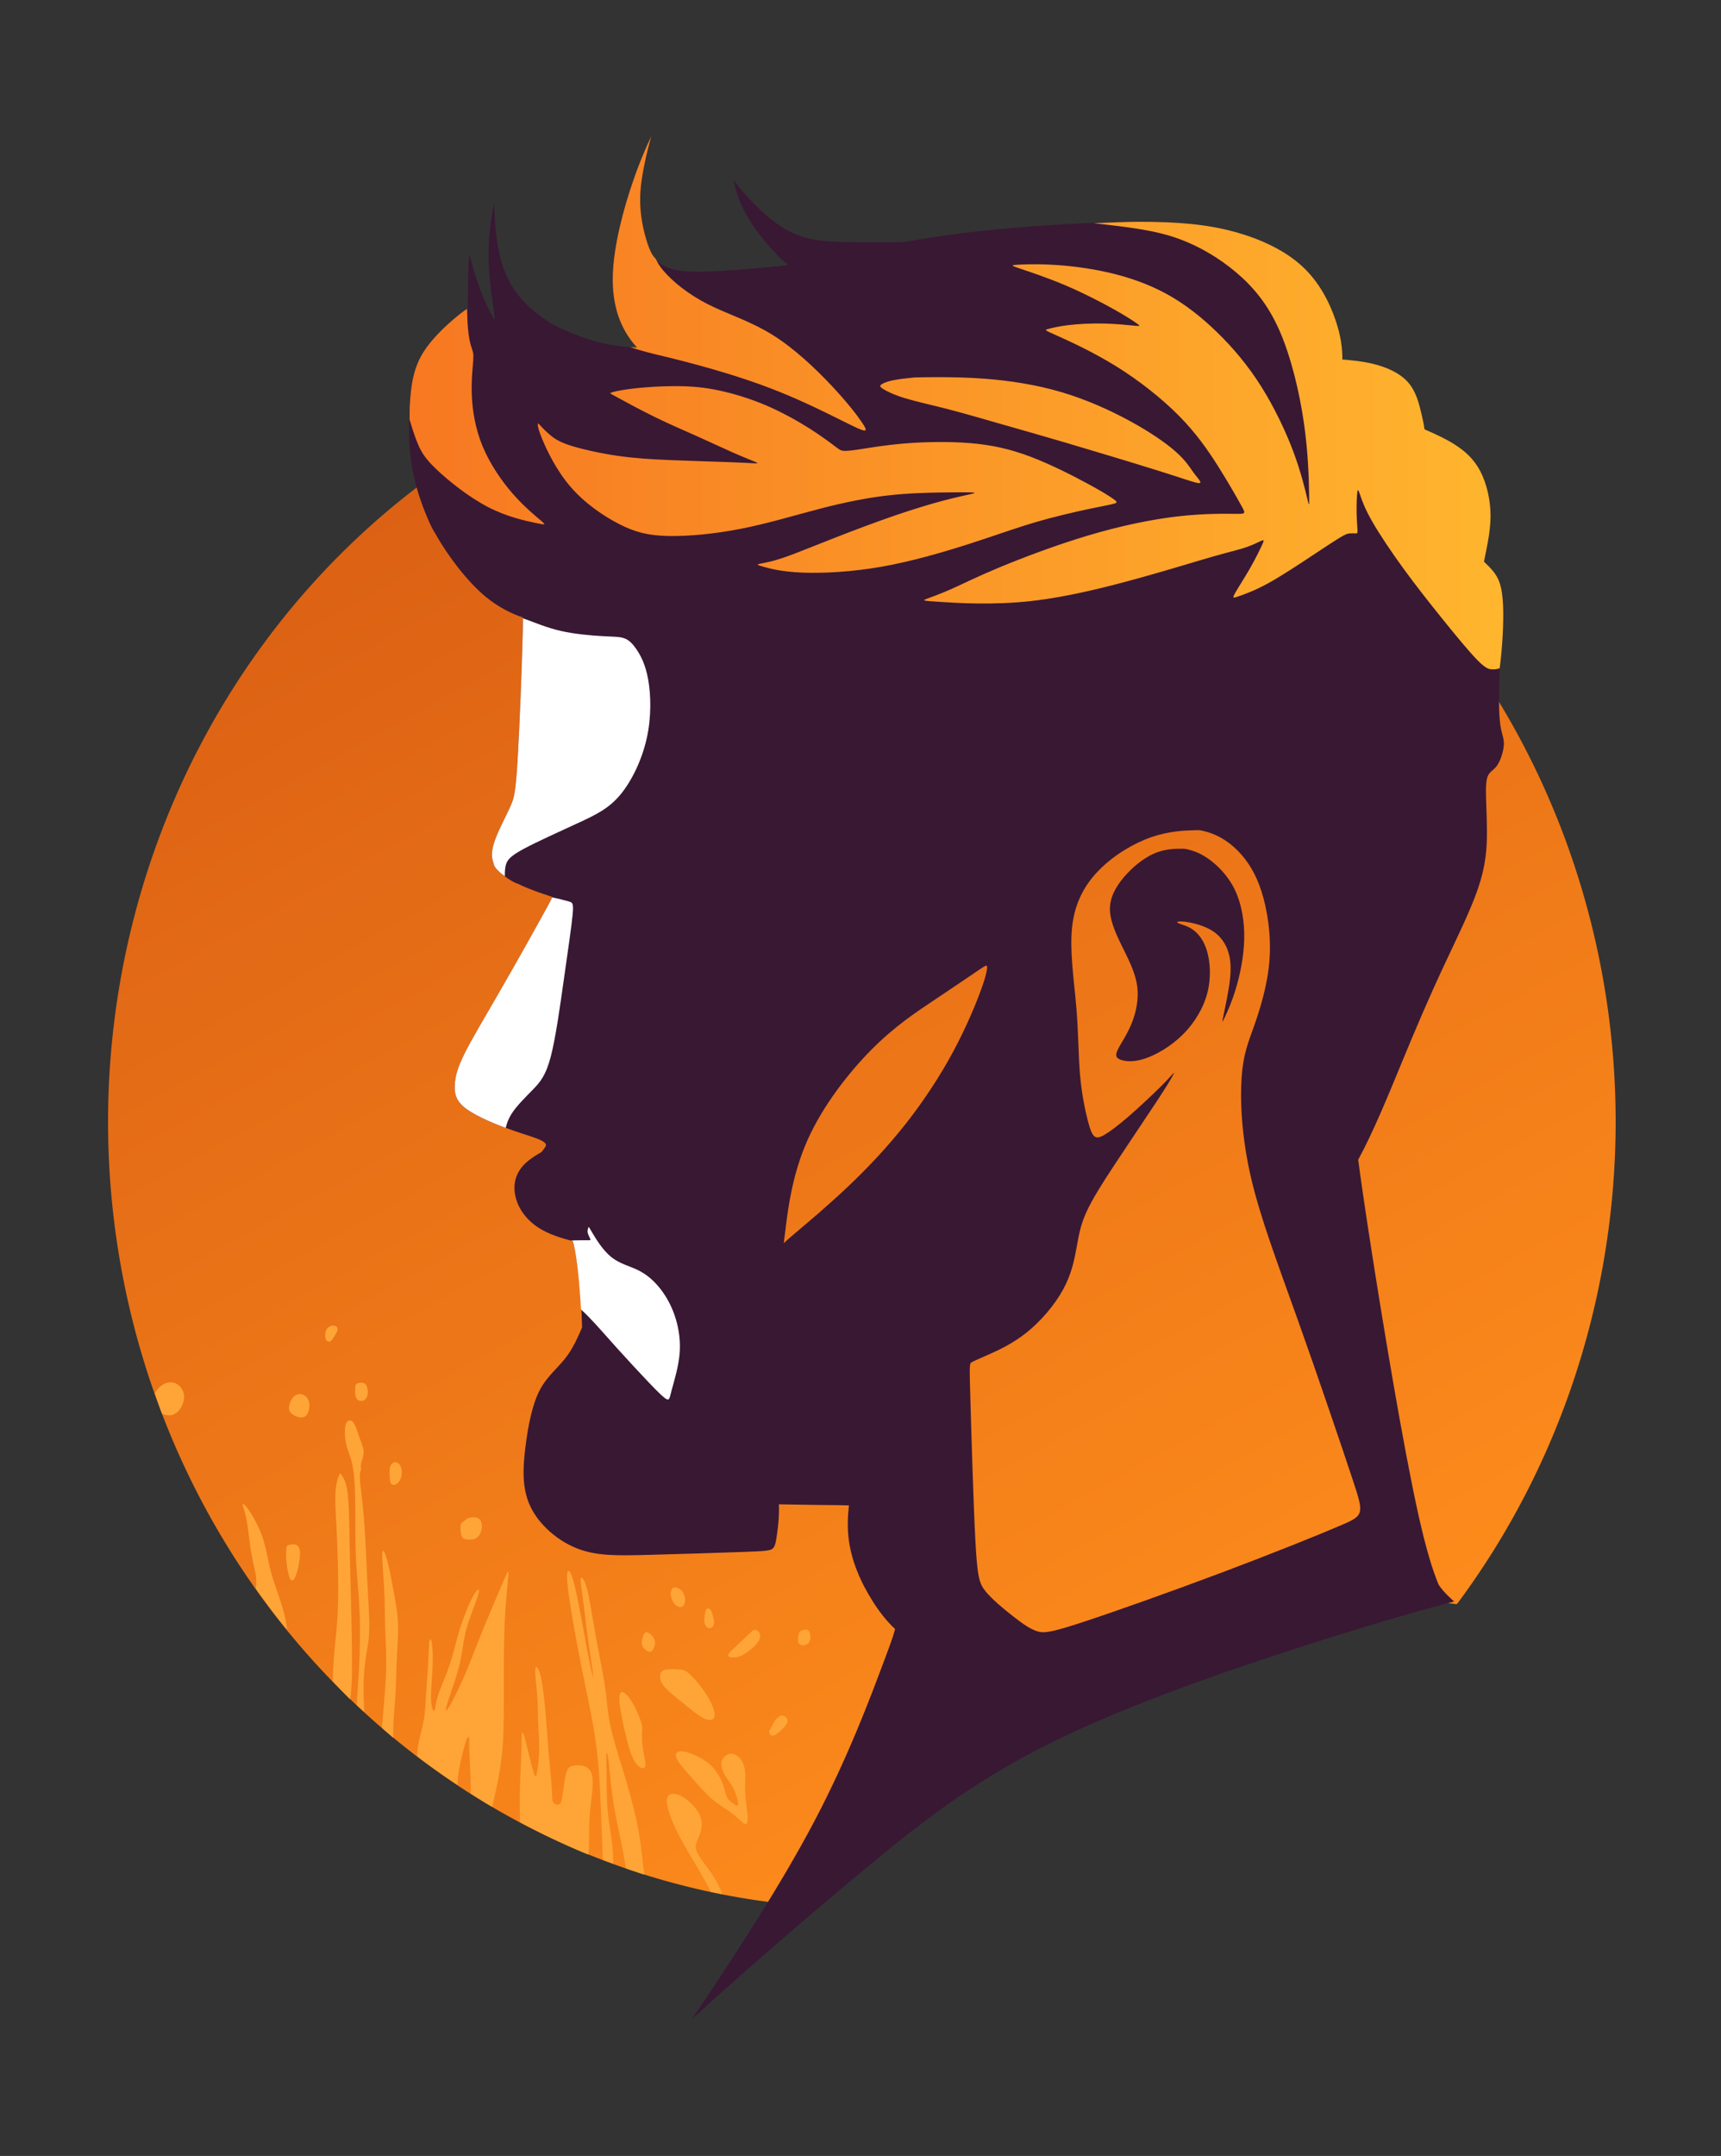 <?xml version="1.0" encoding="UTF-8" standalone="no"?>
<!-- Created with Inkscape (http://www.inkscape.org/) -->

<svg
   width="210mm"
   height="263mm"
   viewBox="0 0 210 263"
   version="1.1"
   id="svg5"
   inkscape:version="1.1.2 (b8e25be833, 2022-02-05)"
   sodipodi:docname="logo.svg"
   xmlns:inkscape="http://www.inkscape.org/namespaces/inkscape"
   xmlns:sodipodi="http://sodipodi.sourceforge.net/DTD/sodipodi-0.dtd"
   xmlns:xlink="http://www.w3.org/1999/xlink"
   xmlns="http://www.w3.org/2000/svg"
   xmlns:svg="http://www.w3.org/2000/svg">
  <rect x="0" y="0" width="210" height="263" fill="#333333" stroke="none"/>
  <sodipodi:namedview
     id="namedview7"
     pagecolor="#ffffff"
     bordercolor="#666666"
     borderopacity="1.0"
     inkscape:pageshadow="2"
     inkscape:pageopacity="0.0"
     inkscape:pagecheckerboard="0"
     inkscape:document-units="mm"
     showgrid="false"
     inkscape:zoom="0.70710678"
     inkscape:cx="364.8671"
     inkscape:cy="316.07673"
     inkscape:window-width="1920"
     inkscape:window-height="1924"
     inkscape:window-x="1752"
     inkscape:window-y="61"
     inkscape:window-maximized="0"
     inkscape:current-layer="layer1" />
  <defs
     id="defs2">
    <inkscape:path-effect
       effect="bspline"
       id="path-effect111089"
       is_visible="true"
       lpeversion="1"
       weight="33.333"
       steps="2"
       helper_size="0"
       apply_no_weight="true"
       apply_with_weight="true"
       only_selected="false" />
    <inkscape:path-effect
       effect="bspline"
       id="path-effect110843"
       is_visible="true"
       lpeversion="1"
       weight="33.333"
       steps="2"
       helper_size="0"
       apply_no_weight="true"
       apply_with_weight="true"
       only_selected="false" />
    <inkscape:path-effect
       effect="bspline"
       id="path-effect110839"
       is_visible="true"
       lpeversion="1"
       weight="33.333"
       steps="2"
       helper_size="0"
       apply_no_weight="true"
       apply_with_weight="true"
       only_selected="false" />
    <inkscape:path-effect
       effect="bspline"
       id="path-effect110835"
       is_visible="true"
       lpeversion="1"
       weight="33.333"
       steps="2"
       helper_size="0"
       apply_no_weight="true"
       apply_with_weight="true"
       only_selected="false" />
    <inkscape:path-effect
       effect="bspline"
       id="path-effect110831"
       is_visible="true"
       lpeversion="1"
       weight="33.333"
       steps="2"
       helper_size="0"
       apply_no_weight="true"
       apply_with_weight="true"
       only_selected="false" />
    <inkscape:path-effect
       effect="bspline"
       id="path-effect110827"
       is_visible="true"
       lpeversion="1"
       weight="33.333"
       steps="2"
       helper_size="0"
       apply_no_weight="true"
       apply_with_weight="true"
       only_selected="false" />
    <inkscape:path-effect
       effect="bspline"
       id="path-effect110823"
       is_visible="true"
       lpeversion="1"
       weight="33.333"
       steps="2"
       helper_size="0"
       apply_no_weight="true"
       apply_with_weight="true"
       only_selected="false" />
    <inkscape:path-effect
       effect="bspline"
       id="path-effect110819"
       is_visible="true"
       lpeversion="1"
       weight="33.333"
       steps="2"
       helper_size="0"
       apply_no_weight="true"
       apply_with_weight="true"
       only_selected="false" />
    <inkscape:path-effect
       effect="bspline"
       id="path-effect110815"
       is_visible="true"
       lpeversion="1"
       weight="33.333"
       steps="2"
       helper_size="0"
       apply_no_weight="true"
       apply_with_weight="true"
       only_selected="false" />
    <inkscape:path-effect
       effect="bspline"
       id="path-effect110811"
       is_visible="true"
       lpeversion="1"
       weight="33.333"
       steps="2"
       helper_size="0"
       apply_no_weight="true"
       apply_with_weight="true"
       only_selected="false" />
    <inkscape:path-effect
       effect="bspline"
       id="path-effect110807"
       is_visible="true"
       lpeversion="1"
       weight="33.333"
       steps="2"
       helper_size="0"
       apply_no_weight="true"
       apply_with_weight="true"
       only_selected="false" />
    <inkscape:path-effect
       effect="bspline"
       id="path-effect110803"
       is_visible="true"
       lpeversion="1"
       weight="33.333"
       steps="2"
       helper_size="0"
       apply_no_weight="true"
       apply_with_weight="true"
       only_selected="false" />
    <inkscape:path-effect
       effect="bspline"
       id="path-effect110799"
       is_visible="true"
       lpeversion="1"
       weight="33.333"
       steps="2"
       helper_size="0"
       apply_no_weight="true"
       apply_with_weight="true"
       only_selected="false" />
    <inkscape:path-effect
       effect="bspline"
       id="path-effect110795"
       is_visible="true"
       lpeversion="1"
       weight="33.333"
       steps="2"
       helper_size="0"
       apply_no_weight="true"
       apply_with_weight="true"
       only_selected="false" />
    <inkscape:path-effect
       effect="bspline"
       id="path-effect110791"
       is_visible="true"
       lpeversion="1"
       weight="33.333"
       steps="2"
       helper_size="0"
       apply_no_weight="true"
       apply_with_weight="true"
       only_selected="false" />
    <inkscape:path-effect
       effect="bspline"
       id="path-effect110787"
       is_visible="true"
       lpeversion="1"
       weight="33.333"
       steps="2"
       helper_size="0"
       apply_no_weight="true"
       apply_with_weight="true"
       only_selected="false" />
    <linearGradient
       inkscape:collect="always"
       id="linearGradient63843">
      <stop
         style="stop-color:#fe8d1c;stop-opacity:1"
         offset="0"
         id="stop63839" />
      <stop
         style="stop-color:#dc6114;stop-opacity:1"
         offset="1"
         id="stop63841" />
    </linearGradient>
    <linearGradient
       inkscape:collect="always"
       id="linearGradient37174">
      <stop
         style="stop-color:#f77821;stop-opacity:1"
         offset="0"
         id="stop37170" />
      <stop
         style="stop-color:#ffb62e;stop-opacity:1"
         offset="1"
         id="stop37172" />
    </linearGradient>
    <inkscape:path-effect
       effect="bspline"
       id="path-effect6066"
       is_visible="true"
       lpeversion="1"
       weight="33.333"
       steps="2"
       helper_size="0"
       apply_no_weight="true"
       apply_with_weight="true"
       only_selected="false" />
    <inkscape:path-effect
       effect="bspline"
       id="path-effect6062"
       is_visible="true"
       lpeversion="1"
       weight="33.333"
       steps="2"
       helper_size="0"
       apply_no_weight="true"
       apply_with_weight="true"
       only_selected="false" />
    <inkscape:path-effect
       effect="bspline"
       id="path-effect6058"
       is_visible="true"
       lpeversion="1"
       weight="33.333"
       steps="2"
       helper_size="0"
       apply_no_weight="true"
       apply_with_weight="true"
       only_selected="false" />
    <inkscape:path-effect
       effect="bspline"
       id="path-effect6046"
       is_visible="true"
       lpeversion="1"
       weight="33.333"
       steps="2"
       helper_size="0"
       apply_no_weight="true"
       apply_with_weight="true"
       only_selected="false" />
    <inkscape:path-effect
       effect="bspline"
       id="path-effect6042"
       is_visible="true"
       lpeversion="1"
       weight="33.333"
       steps="2"
       helper_size="0"
       apply_no_weight="true"
       apply_with_weight="true"
       only_selected="false" />
    <inkscape:path-effect
       effect="bspline"
       id="path-effect6038"
       is_visible="true"
       lpeversion="1"
       weight="33.333"
       steps="2"
       helper_size="0"
       apply_no_weight="true"
       apply_with_weight="true"
       only_selected="false" />
    <inkscape:path-effect
       effect="bspline"
       id="path-effect6034"
       is_visible="true"
       lpeversion="1"
       weight="33.333"
       steps="2"
       helper_size="0"
       apply_no_weight="true"
       apply_with_weight="true"
       only_selected="false" />
    <inkscape:path-effect
       effect="bspline"
       id="path-effect6030"
       is_visible="true"
       lpeversion="1"
       weight="33.333"
       steps="2"
       helper_size="0"
       apply_no_weight="true"
       apply_with_weight="true"
       only_selected="false" />
    <inkscape:path-effect
       effect="bspline"
       id="path-effect6026"
       is_visible="true"
       lpeversion="1"
       weight="33.333"
       steps="2"
       helper_size="0"
       apply_no_weight="true"
       apply_with_weight="true"
       only_selected="false" />
    <inkscape:path-effect
       effect="bspline"
       id="path-effect6018"
       is_visible="true"
       lpeversion="1"
       weight="33.333"
       steps="2"
       helper_size="0"
       apply_no_weight="true"
       apply_with_weight="true"
       only_selected="false" />
    <inkscape:path-effect
       effect="bspline"
       id="path-effect6014"
       is_visible="true"
       lpeversion="1"
       weight="33.333"
       steps="2"
       helper_size="0"
       apply_no_weight="true"
       apply_with_weight="true"
       only_selected="false" />
    <inkscape:path-effect
       effect="bspline"
       id="path-effect6010"
       is_visible="true"
       lpeversion="1"
       weight="33.333"
       steps="2"
       helper_size="0"
       apply_no_weight="true"
       apply_with_weight="true"
       only_selected="false" />
    <inkscape:path-effect
       effect="bspline"
       id="path-effect6006"
       is_visible="true"
       lpeversion="1"
       weight="33.333"
       steps="2"
       helper_size="0"
       apply_no_weight="true"
       apply_with_weight="true"
       only_selected="false" />
    <inkscape:path-effect
       effect="bspline"
       id="path-effect6002"
       is_visible="true"
       lpeversion="1"
       weight="33.333"
       steps="2"
       helper_size="0"
       apply_no_weight="true"
       apply_with_weight="true"
       only_selected="false" />
    <inkscape:path-effect
       effect="bspline"
       id="path-effect5998"
       is_visible="true"
       lpeversion="1"
       weight="33.333"
       steps="2"
       helper_size="0"
       apply_no_weight="true"
       apply_with_weight="true"
       only_selected="false" />
    <inkscape:path-effect
       effect="bspline"
       id="path-effect5994"
       is_visible="true"
       lpeversion="1"
       weight="33.333"
       steps="2"
       helper_size="0"
       apply_no_weight="true"
       apply_with_weight="true"
       only_selected="false" />
    <inkscape:path-effect
       effect="bspline"
       id="path-effect5990"
       is_visible="true"
       lpeversion="1"
       weight="33.333"
       steps="2"
       helper_size="0"
       apply_no_weight="true"
       apply_with_weight="true"
       only_selected="false" />
    <inkscape:path-effect
       effect="bspline"
       id="path-effect5550"
       is_visible="true"
       lpeversion="1"
       weight="33.333"
       steps="2"
       helper_size="0"
       apply_no_weight="true"
       apply_with_weight="true"
       only_selected="false" />
    <inkscape:path-effect
       effect="bspline"
       id="path-effect5546"
       is_visible="true"
       lpeversion="1"
       weight="33.333"
       steps="2"
       helper_size="0"
       apply_no_weight="true"
       apply_with_weight="true"
       only_selected="false" />
    <inkscape:path-effect
       effect="bspline"
       id="path-effect5542"
       is_visible="true"
       lpeversion="1"
       weight="33.333"
       steps="2"
       helper_size="0"
       apply_no_weight="true"
       apply_with_weight="true"
       only_selected="false" />
    <inkscape:path-effect
       effect="bspline"
       id="path-effect5538"
       is_visible="true"
       lpeversion="1"
       weight="33.333"
       steps="2"
       helper_size="0"
       apply_no_weight="true"
       apply_with_weight="true"
       only_selected="false" />
    <inkscape:path-effect
       effect="bspline"
       id="path-effect5534"
       is_visible="true"
       lpeversion="1"
       weight="33.333"
       steps="2"
       helper_size="0"
       apply_no_weight="true"
       apply_with_weight="true"
       only_selected="false" />
    <inkscape:path-effect
       effect="bspline"
       id="path-effect5522"
       is_visible="true"
       lpeversion="1"
       weight="33.333"
       steps="2"
       helper_size="0"
       apply_no_weight="true"
       apply_with_weight="true"
       only_selected="false" />
    <inkscape:path-effect
       effect="bspline"
       id="path-effect5518"
       is_visible="true"
       lpeversion="1"
       weight="33.333"
       steps="2"
       helper_size="0"
       apply_no_weight="true"
       apply_with_weight="true"
       only_selected="false" />
    <inkscape:path-effect
       effect="bspline"
       id="path-effect4543"
       is_visible="true"
       lpeversion="1"
       weight="33.333"
       steps="2"
       helper_size="0"
       apply_no_weight="true"
       apply_with_weight="true"
       only_selected="false" />
    <inkscape:path-effect
       effect="bspline"
       id="path-effect4539"
       is_visible="true"
       lpeversion="1"
       weight="33.333"
       steps="2"
       helper_size="0"
       apply_no_weight="true"
       apply_with_weight="true"
       only_selected="false" />
    <inkscape:path-effect
       effect="bspline"
       id="path-effect4535"
       is_visible="true"
       lpeversion="1"
       weight="33.333"
       steps="2"
       helper_size="0"
       apply_no_weight="true"
       apply_with_weight="true"
       only_selected="false" />
    <inkscape:path-effect
       effect="bspline"
       id="path-effect4531"
       is_visible="true"
       lpeversion="1"
       weight="33.333"
       steps="2"
       helper_size="0"
       apply_no_weight="true"
       apply_with_weight="true"
       only_selected="false" />
    <inkscape:path-effect
       effect="bspline"
       id="path-effect4527"
       is_visible="true"
       lpeversion="1"
       weight="33.333"
       steps="2"
       helper_size="0"
       apply_no_weight="true"
       apply_with_weight="true"
       only_selected="false" />
    <inkscape:path-effect
       effect="bspline"
       id="path-effect4347"
       is_visible="true"
       lpeversion="1"
       weight="33.333"
       steps="2"
       helper_size="0"
       apply_no_weight="true"
       apply_with_weight="true"
       only_selected="false" />
    <inkscape:path-effect
       effect="bspline"
       id="path-effect4343"
       is_visible="true"
       lpeversion="1"
       weight="33.333"
       steps="2"
       helper_size="0"
       apply_no_weight="true"
       apply_with_weight="true"
       only_selected="false" />
    <inkscape:path-effect
       effect="bspline"
       id="path-effect4339"
       is_visible="true"
       lpeversion="1"
       weight="33.333"
       steps="2"
       helper_size="0"
       apply_no_weight="true"
       apply_with_weight="true"
       only_selected="false" />
    <inkscape:path-effect
       effect="bspline"
       id="path-effect3937"
       is_visible="true"
       lpeversion="1"
       weight="33.333"
       steps="2"
       helper_size="0"
       apply_no_weight="true"
       apply_with_weight="true"
       only_selected="false" />
    <inkscape:path-effect
       effect="bspline"
       id="path-effect3768"
       is_visible="true"
       lpeversion="1"
       weight="33.333"
       steps="2"
       helper_size="0"
       apply_no_weight="true"
       apply_with_weight="true"
       only_selected="false" />
    <inkscape:path-effect
       effect="bspline"
       id="path-effect3596"
       is_visible="true"
       lpeversion="1"
       weight="33.333"
       steps="2"
       helper_size="0"
       apply_no_weight="true"
       apply_with_weight="true"
       only_selected="false" />
    <inkscape:path-effect
       effect="bspline"
       id="path-effect2955"
       is_visible="true"
       lpeversion="1"
       weight="33.333"
       steps="2"
       helper_size="0"
       apply_no_weight="true"
       apply_with_weight="true"
       only_selected="false" />
    <inkscape:path-effect
       effect="bspline"
       id="path-effect2951"
       is_visible="true"
       lpeversion="1"
       weight="33.333"
       steps="2"
       helper_size="0"
       apply_no_weight="true"
       apply_with_weight="true"
       only_selected="false" />
    <inkscape:path-effect
       effect="bspline"
       id="path-effect2367"
       is_visible="true"
       lpeversion="1"
       weight="33.333"
       steps="2"
       helper_size="0"
       apply_no_weight="true"
       apply_with_weight="true"
       only_selected="false" />
    <inkscape:path-effect
       effect="bspline"
       id="path-effect2166"
       is_visible="true"
       lpeversion="1"
       weight="33.333"
       steps="2"
       helper_size="0"
       apply_no_weight="true"
       apply_with_weight="true"
       only_selected="false" />
    <inkscape:path-effect
       effect="bspline"
       id="path-effect1966"
       is_visible="true"
       lpeversion="1"
       weight="33.333"
       steps="2"
       helper_size="0"
       apply_no_weight="true"
       apply_with_weight="true"
       only_selected="false" />
    <inkscape:path-effect
       effect="bspline"
       id="path-effect1829"
       is_visible="true"
       lpeversion="1"
       weight="33.333"
       steps="2"
       helper_size="0"
       apply_no_weight="true"
       apply_with_weight="true"
       only_selected="false" />
    <inkscape:path-effect
       effect="bspline"
       id="path-effect1711"
       is_visible="true"
       lpeversion="1"
       weight="33.333"
       steps="2"
       helper_size="0"
       apply_no_weight="true"
       apply_with_weight="true"
       only_selected="false" />
    <inkscape:path-effect
       effect="bspline"
       id="path-effect1593"
       is_visible="true"
       lpeversion="1"
       weight="33.333"
       steps="2"
       helper_size="0"
       apply_no_weight="true"
       apply_with_weight="true"
       only_selected="false" />
    <inkscape:path-effect
       effect="bspline"
       id="path-effect1475"
       is_visible="true"
       lpeversion="1"
       weight="33.333"
       steps="2"
       helper_size="0"
       apply_no_weight="true"
       apply_with_weight="true"
       only_selected="false" />
    <inkscape:path-effect
       effect="bspline"
       id="path-effect1344"
       is_visible="true"
       lpeversion="1"
       weight="33.333"
       steps="2"
       helper_size="0"
       apply_no_weight="true"
       apply_with_weight="true"
       only_selected="false" />
    <inkscape:path-effect
       effect="bspline"
       id="path-effect1340"
       is_visible="true"
       lpeversion="1"
       weight="33.333"
       steps="2"
       helper_size="0"
       apply_no_weight="true"
       apply_with_weight="true"
       only_selected="false" />
    <inkscape:path-effect
       effect="bspline"
       id="path-effect1336"
       is_visible="true"
       lpeversion="1"
       weight="33.333"
       steps="2"
       helper_size="0"
       apply_no_weight="true"
       apply_with_weight="true"
       only_selected="false" />
    <inkscape:path-effect
       effect="bspline"
       id="path-effect1332"
       is_visible="true"
       lpeversion="1"
       weight="33.333"
       steps="2"
       helper_size="0"
       apply_no_weight="true"
       apply_with_weight="true"
       only_selected="false" />
    <inkscape:path-effect
       effect="bspline"
       id="path-effect1328"
       is_visible="true"
       lpeversion="1"
       weight="33.333"
       steps="2"
       helper_size="0"
       apply_no_weight="true"
       apply_with_weight="true"
       only_selected="false" />
    <linearGradient
       inkscape:collect="always"
       xlink:href="#linearGradient37174"
       id="linearGradient37176"
       x1="188.869"
       y1="240.531"
       x2="693.295"
       y2="240.531"
       gradientUnits="userSpaceOnUse"
       gradientTransform="scale(0.265)" />
    <linearGradient
       inkscape:collect="always"
       xlink:href="#linearGradient63843"
       id="linearGradient63845"
       x1="149.341"
       y1="234.502"
       x2="58.473"
       y2="70.14"
       gradientUnits="userSpaceOnUse"
       gradientTransform="scale(3.78)" />
  </defs>
  <g
     inkscape:label="Layer 1"
     inkscape:groupmode="layer"
     id="layer1">
    <g
       id="g125835"
       transform="translate(0,-14.509)">
      <path
         id="path891"
         style="fill:url(#linearGradient63845);fill-opacity:1;stroke:none;stroke-width:1.55;stroke-linecap:round;stroke-linejoin:round;paint-order:stroke fill markers"
         d="M 396.85,209.33 A 347.097,361.929 0 0 0 49.754,571.26 347.097,361.929 0 0 0 375.027,932.336 c 3.415,-7.333 7.734,-14.93 13.314,-22.447 19.048,-25.657 52.479,-50.277 93.686,-69.973 41.206,-19.696 90.185,-34.467 122.908,-41.432 32.723,-6.965 49.189,-6.123 62.146,-5.734 0.075,0.002 0.144,0.006 0.219,0.008 l 3.287,0.445 0.486,-0.316 A 347.097,361.929 0 0 0 743.947,571.26 347.097,361.929 0 0 0 396.85,209.33 Z"
         transform="scale(0.265)" />
      <g
         id="g53104"
         style="fill:#ffa537;fill-opacity:1">
        <path
           id="path5516"
           style="fill:#ffa537;fill-opacity:1;stroke:none;stroke-width:1px;stroke-linecap:butt;stroke-linejoin:miter;stroke-opacity:1"
           d="m 78.492,691.092 c -1.473,0.023 -2.982,0.588 -4.309,1.619 -1.144,0.889 -2.15,2.126 -2.91,3.404 a 347.097,361.929 0 0 0 3.332,9.424 c 1.661,0.692 3.562,1.033 5.236,0.367 2.637,-1.048 4.716,-4.587 4.898,-7.627 0.183,-3.04 -1.531,-5.582 -3.686,-6.627 -0.808,-0.392 -1.679,-0.574 -2.562,-0.561 z"
           transform="scale(0.265)" />
        <path
           style="fill:#ffa537;fill-opacity:1;stroke:none;stroke-width:0.265px;stroke-linecap:butt;stroke-linejoin:miter;stroke-opacity:1"
           d="m 35.275,186.107 c -0.052,0.407 0.055,0.686 0.44,0.95 0.385,0.264 1.048,0.514 1.477,0.261 0.429,-0.253 0.625,-1.009 0.559,-1.575 -0.066,-0.565 -0.394,-0.94 -0.771,-1.094 -0.377,-0.153 -0.804,-0.085 -1.123,0.216 -0.319,0.301 -0.53,0.835 -0.582,1.242 z"
           id="path5520" />
        <path
           style="fill:#ffa537;fill-opacity:1;stroke:none;stroke-width:0.265px;stroke-linecap:butt;stroke-linejoin:miter;stroke-opacity:1"
           d="m 40.058,176.44 c 0.088,-0.069 0.265,-0.207 0.484,-0.232 0.218,-0.025 0.478,0.062 0.589,0.204 0.111,0.142 0.072,0.337 -0.035,0.58 -0.107,0.243 -0.283,0.534 -0.441,0.76 -0.158,0.226 -0.297,0.387 -0.452,0.419 -0.155,0.031 -0.326,-0.068 -0.421,-0.229 -0.094,-0.161 -0.111,-0.385 -0.103,-0.583 0.008,-0.198 0.041,-0.371 0.093,-0.509 0.053,-0.137 0.125,-0.239 0.161,-0.29 0.036,-0.051 0.036,-0.051 0.125,-0.12 z"
           id="path5532" />
        <path
           style="fill:#ffa537;fill-opacity:1;stroke:none;stroke-width:0.265px;stroke-linecap:butt;stroke-linejoin:miter;stroke-opacity:1"
           d="m 43.352,183.74 c -0.012,0.224 -0.035,0.671 0.024,0.995 0.059,0.324 0.201,0.526 0.415,0.616 0.214,0.09 0.5,0.07 0.709,-0.084 0.209,-0.154 0.341,-0.441 0.373,-0.764 0.031,-0.324 -0.038,-0.684 -0.138,-0.916 -0.101,-0.232 -0.232,-0.336 -0.432,-0.38 -0.199,-0.044 -0.465,-0.028 -0.633,0.034 -0.168,0.062 -0.237,0.169 -0.271,0.222 -0.035,0.053 -0.035,0.053 -0.046,0.277 z"
           id="path5536" />
        <path
           style="fill:#ffa537;fill-opacity:1;stroke:none;stroke-width:0.265px;stroke-linecap:butt;stroke-linejoin:miter;stroke-opacity:1"
           d="m 48.018,192.931 c -0.096,0.06 -0.287,0.18 -0.384,0.409 -0.097,0.229 -0.098,0.567 -0.093,0.945 0.005,0.378 0.018,0.796 0.106,1.051 0.088,0.255 0.251,0.347 0.464,0.304 0.213,-0.043 0.476,-0.222 0.648,-0.497 0.172,-0.275 0.253,-0.646 0.261,-0.973 0.008,-0.327 -0.056,-0.61 -0.152,-0.812 -0.096,-0.202 -0.223,-0.324 -0.355,-0.392 -0.131,-0.068 -0.266,-0.082 -0.334,-0.089 -0.068,-0.007 -0.068,-0.007 -0.163,0.053 z"
           id="path5540" />
        <path
           style="fill:#ffa537;fill-opacity:1;stroke:none;stroke-width:0.265px;stroke-linecap:butt;stroke-linejoin:miter;stroke-opacity:1"
           d="m 56.931,199.818 c -0.135,0.098 -0.406,0.295 -0.554,0.435 -0.149,0.139 -0.175,0.22 -0.18,0.515 -0.005,0.296 0.012,0.805 0.118,1.104 0.106,0.299 0.3,0.387 0.637,0.428 0.337,0.042 0.817,0.038 1.159,-0.165 0.343,-0.203 0.549,-0.604 0.639,-0.973 0.09,-0.369 0.065,-0.705 -0.029,-0.971 -0.093,-0.266 -0.255,-0.46 -0.502,-0.541 -0.247,-0.081 -0.578,-0.047 -0.785,-0.017 -0.206,0.03 -0.287,0.058 -0.328,0.072 -0.041,0.014 -0.041,0.014 -0.176,0.112 z"
           id="path5544" />
        <path
           style="fill:#ffa537;fill-opacity:1;stroke:none;stroke-width:0.265px;stroke-linecap:butt;stroke-linejoin:miter;stroke-opacity:1"
           d="m 78.485,214.038 c -0.114,0.292 -0.197,0.71 -0.161,1.01 0.037,0.3 0.193,0.481 0.396,0.664 0.203,0.183 0.454,0.368 0.682,0.271 0.228,-0.097 0.435,-0.475 0.501,-0.821 0.066,-0.346 -0.01,-0.66 -0.203,-0.946 -0.192,-0.285 -0.501,-0.542 -0.729,-0.588 -0.227,-0.046 -0.372,0.119 -0.487,0.41 z"
           id="path5548" />
        <path
           style="fill:#ffa537;fill-opacity:1;stroke:none;stroke-width:0.265px;stroke-linecap:butt;stroke-linejoin:miter;stroke-opacity:1"
           d="m 81.849,209.112 c 0.038,0.163 0.113,0.488 0.255,0.758 0.141,0.27 0.348,0.486 0.589,0.599 0.24,0.113 0.514,0.122 0.693,-0.078 0.179,-0.201 0.262,-0.612 0.191,-1.005 -0.071,-0.393 -0.296,-0.768 -0.583,-0.994 -0.287,-0.225 -0.636,-0.3 -0.844,-0.183 -0.208,0.118 -0.273,0.429 -0.306,0.584 -0.033,0.155 -0.033,0.155 0.005,0.318 z"
           id="path5988" />
        <path
           style="fill:#ffa537;fill-opacity:1;stroke:none;stroke-width:0.265px;stroke-linecap:butt;stroke-linejoin:miter;stroke-opacity:1"
           d="m 86.026,211.339 c -0.043,0.237 -0.128,0.712 -0.063,1.087 0.065,0.375 0.281,0.65 0.525,0.699 0.244,0.049 0.516,-0.127 0.609,-0.402 0.093,-0.276 0.006,-0.651 -0.088,-1.011 -0.094,-0.36 -0.195,-0.705 -0.343,-0.866 -0.148,-0.161 -0.342,-0.138 -0.45,-0.064 -0.107,0.073 -0.127,0.197 -0.137,0.258 -0.01,0.061 -0.01,0.061 -0.053,0.299 z"
           id="path5992" />
        <path
           style="fill:#ffa537;fill-opacity:1;stroke:none;stroke-width:0.265px;stroke-linecap:butt;stroke-linejoin:miter;stroke-opacity:1"
           d="m 80.568,218.852 c -0.03,0.219 -0.089,0.656 0.382,1.266 0.471,0.611 1.473,1.395 2.405,2.148 0.932,0.753 1.793,1.476 2.448,1.818 0.655,0.342 1.102,0.303 1.288,0.011 0.186,-0.292 0.11,-0.836 -0.158,-1.491 -0.268,-0.655 -0.728,-1.422 -1.278,-2.163 -0.55,-0.741 -1.191,-1.457 -1.645,-1.835 -0.454,-0.377 -0.721,-0.416 -1.195,-0.447 -0.474,-0.032 -1.156,-0.057 -1.56,0.024 -0.404,0.08 -0.53,0.265 -0.593,0.357 -0.063,0.092 -0.063,0.092 -0.093,0.311 z"
           id="path5996" />
        <path
           style="fill:#ffa537;fill-opacity:1;stroke:none;stroke-width:0.265px;stroke-linecap:butt;stroke-linejoin:miter;stroke-opacity:1"
           d="m 91.519,213.724 c -0.326,0.311 -0.977,0.934 -1.5,1.42 -0.523,0.486 -0.918,0.834 -1.076,1.079 -0.157,0.245 -0.077,0.386 0.192,0.445 0.269,0.059 0.726,0.036 1.19,-0.141 0.464,-0.176 0.936,-0.506 1.367,-0.876 0.431,-0.37 0.821,-0.78 0.975,-1.15 0.154,-0.37 0.073,-0.7 -0.063,-0.899 -0.137,-0.199 -0.329,-0.266 -0.465,-0.276 -0.136,-0.01 -0.215,0.038 -0.255,0.062 -0.04,0.024 -0.04,0.024 -0.365,0.336 z"
           id="path6000" />
        <path
           style="fill:#ffa537;fill-opacity:1;stroke:none;stroke-width:0.265px;stroke-linecap:butt;stroke-linejoin:miter;stroke-opacity:1"
           d="m 97.418,214.08 c -0.042,0.226 -0.083,0.506 -0.018,0.724 0.065,0.218 0.236,0.374 0.491,0.403 0.256,0.029 0.597,-0.07 0.785,-0.304 0.188,-0.234 0.225,-0.602 0.194,-0.903 -0.031,-0.301 -0.129,-0.534 -0.294,-0.631 -0.165,-0.098 -0.397,-0.06 -0.58,-0.014 -0.183,0.046 -0.318,0.101 -0.406,0.214 -0.088,0.113 -0.13,0.285 -0.172,0.511 z"
           id="path6004" />
        <path
           style="fill:#ffa537;fill-opacity:1;stroke:none;stroke-width:0.265px;stroke-linecap:butt;stroke-linejoin:miter;stroke-opacity:1"
           d="m 94.971,223.975 c -0.189,0.153 -0.372,0.378 -0.518,0.615 -0.146,0.237 -0.254,0.487 -0.369,0.682 -0.115,0.194 -0.236,0.333 -0.224,0.518 0.012,0.185 0.158,0.416 0.367,0.444 0.209,0.027 0.481,-0.149 0.786,-0.401 0.304,-0.253 0.641,-0.582 0.85,-0.857 0.209,-0.276 0.29,-0.499 0.217,-0.709 -0.073,-0.21 -0.301,-0.407 -0.513,-0.466 -0.212,-0.059 -0.407,0.022 -0.596,0.175 z"
           id="path6008" />
        <path
           style="fill:#ffa537;fill-opacity:1;stroke:none;stroke-width:0.265px;stroke-linecap:butt;stroke-linejoin:miter;stroke-opacity:1"
           d="m 91.158,235.387 c -0.069,-0.505 -0.206,-1.516 -0.237,-2.357 -0.031,-0.84 0.045,-1.509 0.015,-2.13 -0.03,-0.621 -0.167,-1.193 -0.463,-1.646 -0.296,-0.452 -0.733,-0.77 -1.156,-0.806 -0.423,-0.036 -0.822,0.217 -1.05,0.519 -0.229,0.302 -0.287,0.651 -0.216,1.05 0.071,0.398 0.272,0.845 0.548,1.276 0.276,0.431 0.626,0.847 0.894,1.378 0.268,0.531 0.454,1.176 0.532,1.573 0.078,0.397 0.049,0.544 -0.078,0.54 -0.127,-0.004 -0.352,-0.16 -0.599,-0.349 -0.247,-0.188 -0.517,-0.409 -0.671,-0.73 -0.154,-0.321 -0.193,-0.741 -0.378,-1.296 -0.185,-0.554 -0.516,-1.242 -0.923,-1.81 -0.407,-0.568 -0.891,-1.017 -1.524,-1.417 -0.634,-0.401 -1.417,-0.754 -2.02,-0.922 -0.603,-0.168 -1.025,-0.149 -1.229,0.034 -0.203,0.183 -0.187,0.531 0.199,1.124 0.386,0.593 1.158,1.449 1.917,2.298 0.76,0.85 1.516,1.702 2.268,2.334 0.752,0.632 1.501,1.044 2.11,1.49 0.609,0.445 1.079,0.924 1.415,1.202 0.337,0.278 0.54,0.354 0.637,0.179 0.097,-0.175 0.086,-0.602 0.081,-0.816 -0.005,-0.214 -0.005,-0.214 -0.074,-0.719 z"
           id="path6012" />
        <path
           id="path6016"
           style="fill:#ffa537;fill-opacity:1;stroke:none;stroke-width:1px;stroke-linecap:butt;stroke-linejoin:miter;stroke-opacity:1"
           d="m 310.051,880.51 c -1.044,-0.005 -1.858,0.34 -2.357,0.984 -1,1.288 -0.741,3.764 0.301,7.172 1.042,3.407 2.865,7.746 6.094,13.633 3.228,5.887 7.861,13.324 10.947,18.979 0.871,1.596 1.616,3.045 2.258,4.354 a 347.097,361.929 0 0 0 5.324,1.049 c -0.742,-2.002 -1.83,-4.454 -3.482,-7.139 -2.115,-3.436 -5.15,-7.239 -6.875,-9.912 -1.725,-2.673 -2.141,-4.217 -1.756,-5.943 0.385,-1.726 1.55,-3.597 2.186,-6.021 0.636,-2.425 0.695,-5.328 -0.98,-8.35 -1.676,-3.022 -5.088,-6.162 -7.924,-7.684 -1.418,-0.761 -2.691,-1.116 -3.734,-1.121 z"
           transform="scale(0.265)" />
        <path
           id="path6024"
           style="fill:#ffa537;fill-opacity:1;stroke:none;stroke-width:1px;stroke-linecap:butt;stroke-linejoin:miter;stroke-opacity:1"
           d="m 246.977,822.158 c -0.226,0.004 -0.395,0.307 -0.469,0.934 -0.236,2.006 0.5,7.333 0.836,11.695 0.336,4.363 0.271,7.761 0.432,11.902 0.16,4.141 0.547,9.027 0.486,13.445 -0.06,4.419 -0.568,8.371 -1,10.559 -0.432,2.187 -0.791,2.608 -1.744,-0.58 -0.954,-3.188 -2.503,-9.988 -3.502,-13.824 -0.999,-3.837 -1.448,-4.71 -1.641,-3.713 -0.193,0.997 -0.129,3.867 -0.316,9.223 -0.187,5.356 -0.626,13.198 -0.727,20.078 -0.067,4.552 0.017,8.588 0.113,11.719 a 347.097,361.929 0 0 0 31.43,14.879 c 0.483,-4.304 0.301,-9.719 0.465,-14.42 0.208,-5.962 0.975,-10.771 1.346,-14.477 0.37,-3.706 0.344,-6.31 -0.242,-8.186 -0.586,-1.876 -1.732,-3.023 -3.482,-3.578 -1.75,-0.555 -4.102,-0.519 -5.619,-0.049 -1.517,0.47 -2.196,1.375 -2.795,3.93 -0.599,2.555 -1.117,6.759 -1.547,9.457 -0.43,2.698 -0.772,3.889 -1.598,4.248 -0.826,0.359 -2.137,-0.116 -2.701,-1.043 -0.564,-0.927 -0.378,-2.308 -0.596,-5.902 -0.217,-3.595 -0.836,-9.403 -1.375,-15.752 -0.539,-6.349 -0.996,-13.238 -1.578,-19.826 -0.582,-6.588 -1.288,-12.875 -2.244,-16.676 -0.658,-2.613 -1.434,-4.052 -1.932,-4.043 z"
           transform="scale(0.265)" />
        <path
           id="path6028"
           style="fill:#ffa537;fill-opacity:1;stroke:none;stroke-width:1px;stroke-linecap:butt;stroke-linejoin:miter;stroke-opacity:1"
           d="m 234.008,778.166 c -0.148,-0.071 -0.429,0.478 -0.836,1.359 -0.813,1.764 -2.128,4.857 -4.221,9.773 -2.093,4.916 -4.961,11.654 -7.633,18.314 -2.672,6.66 -5.145,13.241 -7.695,19.09 -2.55,5.849 -5.176,10.964 -6.645,13.434 -1.469,2.469 -1.783,2.291 -1.598,1.113 0.185,-1.178 0.87,-3.354 2.152,-7.143 1.282,-3.789 3.163,-9.19 4.273,-14.016 1.11,-4.826 1.467,-9.271 2.541,-13.773 1.074,-4.502 2.874,-9.16 4.15,-12.619 1.276,-3.459 2.059,-5.815 2.084,-6.752 0.025,-0.937 -0.693,-0.501 -1.623,0.801 -0.93,1.302 -2.07,3.469 -3.434,6.652 -1.364,3.183 -2.949,7.382 -4.322,12.066 -1.373,4.684 -2.535,9.853 -4.201,14.797 -1.666,4.944 -3.838,9.661 -5.025,13.168 -1.188,3.507 -1.392,5.801 -1.68,6.979 -0.287,1.178 -0.659,1.24 -1.055,0.252 -0.396,-0.988 -0.816,-3.028 -0.77,-6.66 0.046,-3.632 0.559,-8.857 0.727,-13.402 0.168,-4.545 -0.009,-8.41 -0.35,-10.455 -0.341,-2.046 -0.846,-2.271 -1.104,-0.906 -0.257,1.364 -0.264,4.317 -0.506,8.922 -0.241,4.605 -0.731,11.057 -1.035,15.85 -0.304,4.792 -0.431,8.021 -1.084,11.633 -0.653,3.611 -1.833,7.603 -2.451,10.969 -0.341,1.856 -0.505,3.537 -0.512,5.633 a 347.097,361.929 0 0 0 18.535,13.193 c 0.025,-2.863 0.335,-5.296 0.932,-8.387 0.771,-3.99 2.015,-9.088 2.879,-11.578 0.864,-2.49 1.345,-2.371 1.504,-1.771 0.159,0.6 -0.004,1.68 0.113,5.582 0.117,3.902 0.513,10.624 0.615,15.107 0.047,2.05 0.032,3.606 0.021,5.021 a 347.097,361.929 0 0 0 9.859,6.115 c 0.758,-3.177 1.717,-7.325 2.551,-11.541 1.192,-6.028 2.108,-12.072 2.52,-20.328 0.412,-8.257 0.32,-18.725 0.32,-28.637 5.7e-4,-9.911 0.092,-19.265 0.541,-27.359 0.449,-8.095 1.253,-14.931 1.5,-18.133 0.123,-1.601 0.107,-2.292 -0.041,-2.363 z"
           transform="scale(0.265)" />
        <path
           id="path6032"
           style="fill:#ffa537;fill-opacity:1;stroke:none;stroke-width:1px;stroke-linecap:butt;stroke-linejoin:miter;stroke-opacity:1"
           d="m 111.963,747.117 c -0.129,-0.016 -0.198,0.065 -0.203,0.234 -0.022,0.679 0.974,2.796 1.77,7.062 0.795,4.266 1.39,10.68 2.266,15.65 0.876,4.97 2.033,8.497 2.203,11.781 0.076,1.47 -0.049,2.884 -0.236,4.17 a 347.097,361.929 0 0 0 14.354,18.943 c -0.008,-0.178 -0.016,-0.356 -0.029,-0.539 -0.284,-3.997 -1.807,-9.269 -3.326,-13.82 -1.519,-4.551 -3.034,-8.379 -4.223,-13.102 -1.189,-4.723 -2.051,-10.339 -3.775,-15.373 -1.725,-5.034 -4.313,-9.485 -6.127,-12.09 -1.36,-1.954 -2.285,-2.869 -2.672,-2.918 z"
           transform="scale(0.265)" />
        <path
           id="path6036"
           style="fill:#ffa537;fill-opacity:1;stroke:none;stroke-width:1px;stroke-linecap:butt;stroke-linejoin:miter;stroke-opacity:1"
           d="m 161.125,708.619 c -0.798,-0.012 -1.552,0.663 -1.953,2.029 -0.642,2.186 -0.384,6.14 0.252,8.998 0.635,2.858 1.646,4.618 2.461,7.771 0.815,3.154 1.435,7.702 1.629,15.316 0.194,7.614 -0.039,18.296 0.316,27.463 0.355,9.167 1.296,16.819 1.691,25.527 0.395,8.708 0.245,18.472 -0.232,27.508 -0.314,5.949 -0.768,11.567 -1.004,16.5 a 347.097,361.929 0 0 0 3.43,3.078 c -0.117,-3.716 -0.339,-7.604 -0.318,-11.389 0.03,-5.434 0.578,-10.631 1.193,-14.625 0.615,-3.994 1.296,-6.783 1.428,-11.514 0.131,-4.731 -0.305,-11.669 -0.693,-19.223 -0.389,-7.554 -0.738,-15.855 -1.123,-22.688 -0.385,-6.832 -0.806,-12.197 -1.324,-17.008 -0.518,-4.811 -1.134,-9.069 -1.182,-11.531 -0.047,-2.462 0.475,-3.128 0.557,-3.756 0.082,-0.628 -0.277,-1.221 0.004,-2.521 0.281,-1.301 1.204,-3.309 1.168,-5.371 -0.036,-2.062 -1.033,-4.18 -1.947,-6.781 -0.914,-2.602 -1.746,-5.686 -2.934,-7.021 -0.445,-0.501 -0.939,-0.756 -1.418,-0.764 z"
           transform="scale(0.265)" />
        <path
           id="path6040"
           style="fill:#ffa537;fill-opacity:1;stroke:none;stroke-width:1px;stroke-linecap:butt;stroke-linejoin:miter;stroke-opacity:1"
           d="m 156.57,733.037 c -0.105,0.033 -0.215,0.312 -0.508,1.053 -0.468,1.185 -1.403,3.554 -1.6,8.322 -0.196,4.768 0.347,11.933 0.752,21.434 0.405,9.501 0.673,21.339 0.391,30.213 -0.282,8.874 -1.114,14.786 -1.723,22.18 -0.33,4.008 -0.591,8.447 -0.648,12.482 a 347.097,361.929 0 0 0 7.957,8.236 c 0.612,-3.336 0.87,-7.968 0.896,-15.402 0.029,-8.045 -0.213,-19.367 -0.445,-29.055 -0.232,-9.688 -0.456,-17.742 -0.609,-24.939 -0.153,-7.197 -0.235,-13.537 -0.428,-18.17 -0.193,-4.633 -0.496,-7.56 -0.934,-9.73 -0.438,-2.171 -1.011,-3.584 -1.557,-4.584 -0.545,-1 -1.064,-1.586 -1.324,-1.879 -0.098,-0.11 -0.158,-0.18 -0.221,-0.16 z"
           transform="scale(0.265)" />
        <path
           style="fill:#ffa537;fill-opacity:1;stroke:none;stroke-width:0.265px;stroke-linecap:butt;stroke-linejoin:miter;stroke-opacity:1"
           d="m 35.265,202.975 c -0.17,0.033 -0.221,0.02 -0.275,0.243 -0.055,0.223 -0.112,0.68 -0.075,1.357 0.037,0.676 0.169,1.572 0.332,2.117 0.163,0.545 0.358,0.741 0.562,0.542 0.204,-0.2 0.416,-0.795 0.578,-1.51 0.161,-0.716 0.271,-1.552 0.2,-2.061 -0.071,-0.509 -0.323,-0.692 -0.593,-0.745 -0.27,-0.053 -0.559,0.025 -0.729,0.058 z"
           id="path6044" />
        <path
           id="path6056"
           style="fill:#ffa537;fill-opacity:1;stroke:none;stroke-width:1px;stroke-linecap:butt;stroke-linejoin:miter;stroke-opacity:1"
           d="m 176.406,768.643 c -0.189,0.029 -0.323,0.412 -0.373,1.238 -0.16,2.645 0.532,9.841 0.861,16.533 0.329,6.692 0.295,12.881 0.502,18.895 0.207,6.014 0.653,11.854 0.336,20.01 -0.317,8.156 -1.398,18.628 -1.824,24.578 -0.007,0.092 -0.009,0.16 -0.016,0.25 a 347.097,361.929 0 0 0 5.223,4.6 c -0.047,-1.557 -0.091,-3.302 -0.031,-5.314 0.129,-4.365 0.737,-9.945 1.047,-15.418 0.31,-5.473 0.324,-10.84 0.584,-16.182 0.26,-5.342 0.766,-10.658 0.525,-15.941 -0.241,-5.284 -1.228,-10.533 -2.189,-15.668 -0.962,-5.135 -1.898,-10.158 -2.871,-13.621 -0.669,-2.381 -1.357,-4.023 -1.773,-3.959 z"
           transform="scale(0.265)" />
        <path
           id="path6060"
           style="fill:#ffa537;fill-opacity:1;stroke:none;stroke-width:1px;stroke-linecap:butt;stroke-linejoin:miter;stroke-opacity:1"
           d="m 261.742,777.844 c -0.597,0.081 -0.88,2.186 -0.23,7.916 0.945,8.334 3.865,24.336 6.5,37.541 2.635,13.205 4.983,23.612 6.389,33.816 1.406,10.204 1.869,20.203 2.275,29.908 0.398,9.494 0.738,18.597 0.914,23.898 a 347.097,361.929 0 0 0 4.752,1.734 c 0.002,-2.33 -0.092,-4.81 -0.283,-7.094 -0.494,-5.904 -1.624,-10.461 -2.186,-16.611 -0.562,-6.15 -0.554,-13.893 -0.605,-19.002 -0.051,-5.109 -0.161,-7.583 0.004,-8.256 0.165,-0.673 0.601,0.453 1.086,4.623 0.485,4.17 1.017,11.382 2.229,18.939 1.211,7.558 3.103,15.46 4.383,22.32 0.479,2.566 0.873,4.986 1.275,7.232 a 347.097,361.929 0 0 0 8.408,2.889 c -0.157,-1.388 -0.324,-2.785 -0.479,-4.102 -0.686,-5.85 -1.083,-10.277 -2.195,-16.256 -1.113,-5.979 -2.943,-13.508 -5.42,-21.936 -2.477,-8.427 -5.599,-17.751 -7.217,-24.898 -1.618,-7.147 -1.728,-12.119 -2.744,-19.119 -1.016,-7 -2.939,-16.029 -4.455,-24.426 -1.516,-8.396 -2.626,-16.16 -3.814,-20.68 -1.189,-4.52 -2.456,-5.797 -2.83,-4.996 -0.374,0.8 0.145,3.679 0.871,9.156 0.726,5.477 1.657,13.552 2.613,20.486 0.956,6.935 1.936,12.728 2.127,14.762 0.191,2.034 -0.407,0.309 -1.703,-6.174 -1.296,-6.483 -3.289,-17.722 -4.869,-25.752 -1.58,-8.03 -2.746,-12.85 -3.844,-14.928 -0.343,-0.649 -0.68,-1.031 -0.951,-0.994 z"
           transform="scale(0.265)" />
        <path
           style="fill:#ffa537;fill-opacity:1;stroke:none;stroke-width:0.265px;stroke-linecap:butt;stroke-linejoin:miter;stroke-opacity:1"
           d="m 78.369,225.329 c -0.002,-0.102 -0.006,-0.305 -0.166,-0.809 -0.16,-0.504 -0.476,-1.309 -0.873,-2.027 -0.398,-0.717 -0.878,-1.347 -1.225,-1.526 -0.347,-0.179 -0.562,0.092 -0.529,0.923 0.033,0.831 0.314,2.221 0.638,3.655 0.324,1.434 0.691,2.912 1.189,3.769 0.499,0.857 1.129,1.091 1.298,0.728 0.169,-0.363 -0.122,-1.324 -0.258,-2.227 -0.137,-0.903 -0.119,-1.748 -0.105,-2.136 0.014,-0.388 0.024,-0.318 0.029,-0.283 0.005,0.035 0.005,0.035 0.003,-0.067 z"
           id="path6064" />
      </g>
      <path
         id="path2831"
         style="fill:#391834;fill-opacity:1;stroke:none;stroke-width:0.265px;stroke-linecap:butt;stroke-linejoin:miter;stroke-opacity:1"
         d="m 79.477,31.115 c -0.585,1.228 -1.399,3.064 -2.252,5.547 -1.149,3.343 -2.365,7.852 -2.454,11.515 -0.089,3.663 0.95,6.478 2.82,8.57 0.047,0.052 0.096,0.102 0.144,0.153 C 76.418,56.853 75.107,56.725 73.794,56.428 71.633,55.939 69.455,55.107 67.489,54.117 66.5,53.492 65.51,52.801 64.64,52.009 63.286,50.777 62.221,49.3 61.534,47.49 60.847,45.68 60.537,43.537 60.393,41.388 c -0.049,-0.732 -0.079,-1.466 -0.099,-2.21 -0.158,0.9 -0.32,1.801 -0.431,2.67 -0.136,1.068 -0.21,2.097 -0.232,3.096 -0.022,0.999 0.009,1.969 0.078,2.918 0.138,1.898 0.433,3.714 0.555,4.629 0.122,0.916 0.07,0.931 0.043,0.939 -0.026,0.008 -0.026,0.008 -0.33,-0.551 -0.152,-0.28 -0.379,-0.699 -0.672,-1.343 -0.292,-0.644 -0.65,-1.513 -1.061,-2.69 -0.32,-0.915 -0.664,-2.155 -0.995,-3.408 -0.052,1.002 -0.095,1.999 -0.122,2.988 -0.036,1.312 -0.043,2.587 -0.039,3.696 -0.185,0.115 -0.386,0.249 -0.651,0.45 -1.239,0.938 -3.485,2.865 -4.746,4.853 -1.261,1.988 -1.536,4.036 -1.683,6.459 -0.146,2.423 -0.164,5.22 0.305,7.836 0.469,2.616 1.424,5.051 2.121,6.605 0.233,0.52 0.452,0.919 0.69,1.277 0.101,0.186 0.21,0.379 0.332,0.587 1.202,2.035 3.441,5.18 5.856,7.157 1.535,1.257 3.141,2.041 4.493,2.486 -0.003,0.547 0.002,1.037 -0.014,1.699 -0.106,4.439 -0.395,11.65 -0.63,15.605 -0.236,3.955 -0.418,4.655 -0.802,5.555 -0.383,0.901 -0.968,2.002 -1.442,3.043 -0.475,1.041 -0.84,2.021 -0.885,2.863 -0.024,0.439 0.048,0.838 0.194,1.21 0.026,0.273 0.182,0.529 0.468,0.828 0.04,0.042 0.083,0.085 0.128,0.128 7.94e-4,10e-4 0.001,0.002 0.002,0.003 0.004,0.005 0.011,0.008 0.015,0.013 0.144,0.137 0.315,0.282 0.514,0.433 0.506,0.418 1.075,0.793 1.605,1.026 0.055,0.024 0.107,0.021 0.161,0.042 0.386,0.193 0.817,0.388 1.298,0.583 0.88,0.358 1.928,0.717 2.996,1.071 -0.236,0.45 -0.16,0.331 -0.585,1.112 -1.32,2.425 -3.742,6.745 -5.732,10.198 -1.99,3.453 -3.548,6.04 -4.439,7.844 -0.891,1.804 -1.117,2.827 -1.162,3.779 -0.046,0.952 0.088,1.834 1.175,2.723 1.086,0.888 3.125,1.783 4.801,2.416 1.676,0.633 2.99,1.004 3.827,1.308 0.837,0.304 1.196,0.542 1.296,0.754 0.091,0.193 -0.073,0.413 -0.519,0.978 -0.678,0.378 -1.324,0.795 -1.821,1.237 -1.359,1.208 -1.612,2.594 -1.425,3.824 0.187,1.231 0.812,2.306 1.635,3.151 0.822,0.845 1.84,1.46 3.2,1.968 0.686,0.256 1.459,0.485 2.223,0.677 0.042,0.162 0.091,0.246 0.131,0.426 0.52,2.303 0.909,6.148 1.01,10.098 -0.434,1.059 -1.028,2.349 -1.757,3.379 -1.081,1.526 -2.451,2.466 -3.387,4.237 -0.937,1.771 -1.441,4.372 -1.762,6.926 -0.321,2.554 -0.46,5.06 0.584,7.282 1.044,2.222 3.27,4.16 5.625,5.112 2.355,0.953 4.838,0.921 8.624,0.824 3.786,-0.097 8.874,-0.257 11.685,-0.36 2.811,-0.103 3.349,-0.149 3.655,-0.426 0.306,-0.278 0.383,-0.788 0.536,-1.883 0.108,-0.774 0.255,-1.842 0.214,-3.502 2.969,0.064 5.596,0.083 7.323,0.103 0.501,0.006 0.846,0.018 1.223,0.029 -0.158,1.323 -0.195,2.637 -0.053,3.919 0.307,2.767 1.444,5.385 2.937,7.753 0.771,1.223 1.639,2.377 2.744,3.411 -0.229,0.925 -0.665,2.073 -1.395,4.019 -1.506,4.019 -4.242,11.419 -8.425,19.371 -4.182,7.952 -9.811,16.455 -12.625,20.706 -1.154,1.744 -1.832,2.761 -2.434,3.576 1.12,-1.021 2.257,-2.072 3.323,-3.02 3.524,-3.135 6.567,-5.795 9.464,-8.282 2.897,-2.487 5.649,-4.801 8.592,-7.243 1.471,-1.221 2.99,-2.474 4.594,-3.742 1.604,-1.269 3.294,-2.554 5.106,-3.839 1.812,-1.285 3.748,-2.571 5.845,-3.841 1.048,-0.635 2.137,-1.266 3.27,-1.891 1.133,-0.625 2.312,-1.245 3.54,-1.856 1.228,-0.612 2.506,-1.215 3.819,-1.809 1.314,-0.594 2.663,-1.178 4.034,-1.75 2.743,-1.145 5.574,-2.243 8.384,-3.279 2.81,-1.036 5.597,-2.011 8.253,-2.907 2.655,-0.897 5.179,-1.716 7.459,-2.443 4.562,-1.454 8.153,-2.537 10.995,-3.359 2.805,-0.812 4.856,-1.363 6.411,-1.772 -0.031,-0.029 -0.064,-0.062 -0.093,-0.089 -0.644,-0.594 -1.107,-1.027 -1.594,-1.675 -0.066,-0.088 -0.149,-0.227 -0.222,-0.338 -0.697,-1.71 -1.49,-4.189 -2.459,-8.546 -1.836,-8.25 -4.305,-23.203 -5.727,-32.317 -0.86,-5.516 -1.314,-8.745 -1.605,-10.919 1.92,-3.545 3.739,-8.043 5.308,-11.84 1.828,-4.426 3.315,-7.889 4.947,-11.395 1.632,-3.506 3.409,-7.053 4.365,-9.853 0.955,-2.799 1.089,-4.85 1.089,-6.864 1e-5,-2.014 -0.134,-3.991 -0.119,-5.215 0.015,-1.223 0.179,-1.692 0.456,-2.014 0.277,-0.323 0.667,-0.499 1.023,-1.102 0.356,-0.602 0.678,-1.631 0.706,-2.376 0.028,-0.745 -0.24,-1.207 -0.405,-2.224 -0.164,-1.016 -0.225,-2.586 -0.174,-4.701 0.017,-0.689 0.039,-1.482 0.061,-2.252 0.348,-2.516 0.518,-5.722 0.425,-7.816 -0.112,-2.506 -0.599,-3.416 -1.295,-4.242 -0.308,-0.366 -0.66,-0.716 -1.034,-1.065 0.261,-1.36 0.745,-3.316 0.796,-5.248 0.058,-2.212 -0.472,-4.342 -1.284,-5.86 -0.812,-1.518 -1.908,-2.425 -3.033,-3.152 -0.958,-0.619 -1.986,-1.125 -3.738,-1.889 -0.069,-0.587 -0.201,-1.159 -0.353,-1.812 -0.29,-1.247 -0.65,-2.792 -1.66,-3.932 -1.01,-1.14 -2.671,-1.874 -4.422,-2.278 -1.256,-0.29 -2.553,-0.41 -3.587,-0.494 0.019,-1.349 -0.18,-2.897 -0.841,-4.832 -0.706,-2.065 -1.928,-4.561 -4.036,-6.515 -2.108,-1.954 -5.103,-3.365 -8.347,-4.243 -3.244,-0.878 -6.738,-1.222 -11.807,-1.205 -5.069,0.017 -11.712,0.396 -17.25,0.93 -4.465,0.43 -8.087,0.977 -11.392,1.563 -1.318,-0.003 -2.632,0.003 -3.815,0.005 -4.3,0.009 -6.879,-0.039 -9.099,-0.927 -2.22,-0.887 -4.079,-2.613 -5.428,-4.003 -0.886,-0.914 -1.552,-1.687 -2.261,-2.656 0.099,0.45 0.177,0.911 0.312,1.344 0.23,0.734 0.512,1.445 0.855,2.147 0.343,0.701 0.746,1.392 1.217,2.085 0.472,0.693 1.013,1.388 1.53,2.007 0.517,0.619 1.01,1.161 1.387,1.55 0.754,0.778 1.042,0.941 1.177,1.048 0.135,0.107 0.116,0.158 0.107,0.183 -0.009,0.026 -0.009,0.025 -1.476,0.166 -1.467,0.141 -4.402,0.424 -7.023,0.568 -1.311,0.072 -2.543,0.11 -3.626,0.048 -0.542,-0.031 -1.046,-0.086 -1.504,-0.175 -0.458,-0.089 -0.87,-0.21 -1.227,-0.373 -0.357,-0.162 -0.659,-0.366 -0.918,-0.601 -0.259,-0.235 -0.475,-0.503 -0.658,-0.793 -0.184,-0.29 -0.336,-0.603 -0.467,-0.93 -0.132,-0.327 -0.243,-0.667 -0.345,-1.012 -0.205,-0.69 -0.376,-1.398 -0.502,-2.116 -0.126,-0.718 -0.207,-1.446 -0.235,-2.174 -0.028,-0.728 -0.002,-1.457 0.085,-2.262 0.086,-0.805 0.232,-1.685 0.445,-2.717 0.205,-0.991 0.479,-2.135 0.821,-3.356 z m 66.818,84.667 c 0.159,0.006 0.241,0.025 0.407,0.062 0.331,0.076 0.992,0.228 1.798,0.612 0.806,0.384 1.757,1.001 2.726,2.028 0.969,1.027 1.962,2.469 2.691,4.728 0.73,2.259 1.206,5.347 0.992,8.352 -0.214,3.005 -1.119,5.926 -1.866,8.052 -0.747,2.126 -1.338,3.457 -1.538,6.322 -0.2,2.865 -0.009,7.266 1.148,12.241 1.157,4.976 3.279,10.526 5.742,17.438 2.463,6.912 5.266,15.185 6.663,19.394 1.397,4.209 1.388,4.355 -1.37,5.539 -2.758,1.184 -8.266,3.406 -14.525,5.761 -6.259,2.355 -13.27,4.842 -17.167,6.117 -3.897,1.275 -4.681,1.339 -5.529,1.045 -0.848,-0.294 -1.761,-0.945 -2.897,-1.835 -1.136,-0.89 -2.495,-2.019 -3.292,-2.986 -0.796,-0.967 -1.029,-1.774 -1.268,-6.351 -0.239,-4.577 -0.483,-12.924 -0.603,-17.144 -0.119,-4.219 -0.114,-4.31 0.155,-4.468 0.268,-0.158 0.8,-0.382 1.974,-0.901 1.174,-0.519 2.989,-1.332 4.742,-2.734 1.752,-1.402 3.441,-3.392 4.459,-5.266 1.018,-1.873 1.364,-3.63 1.632,-5.107 0.268,-1.477 0.459,-2.675 1.16,-4.237 0.701,-1.562 1.913,-3.489 3.571,-6.006 1.658,-2.517 3.763,-5.624 5.027,-7.544 1.264,-1.92 1.686,-2.654 1.919,-3.076 0.233,-0.422 0.277,-0.533 0.108,-0.359 -0.169,0.175 -0.55,0.636 -1.537,1.615 -0.987,0.98 -2.579,2.479 -3.876,3.602 -1.298,1.123 -2.301,1.871 -2.961,2.256 -0.66,0.385 -0.976,0.407 -1.242,0.187 -0.266,-0.221 -0.483,-0.685 -0.803,-1.916 -0.32,-1.231 -0.745,-3.23 -0.948,-5.592 -0.203,-2.362 -0.185,-5.089 -0.456,-8.279 -0.271,-3.191 -0.831,-6.846 -0.507,-9.777 0.324,-2.931 1.531,-5.138 3.333,-6.952 1.801,-1.814 4.196,-3.234 6.331,-3.974 2.135,-0.74 4.01,-0.801 4.947,-0.831 0.469,-0.015 0.703,-0.023 0.861,-0.017 z m -2.244,2.265 c -0.577,2.7e-4 -1.733,0.001 -2.941,0.464 -1.209,0.463 -2.47,1.388 -3.555,2.54 -1.085,1.151 -1.994,2.529 -2.107,4.005 -0.113,1.476 0.57,3.051 1.354,4.658 0.784,1.607 1.67,3.245 1.933,4.916 0.263,1.671 -0.096,3.374 -0.67,4.771 -0.574,1.397 -1.363,2.488 -1.688,3.184 -0.326,0.696 -0.188,0.998 0.377,1.204 0.566,0.206 1.559,0.316 2.949,-0.145 1.389,-0.461 3.174,-1.494 4.612,-2.917 1.438,-1.424 2.527,-3.239 3.008,-5.09 0.48,-1.851 0.35,-3.738 -0.028,-5.062 -0.379,-1.324 -1.006,-2.085 -1.582,-2.542 -0.576,-0.457 -1.102,-0.609 -1.499,-0.744 -0.397,-0.136 -0.666,-0.255 -0.541,-0.325 0.125,-0.07 0.643,-0.091 1.53,0.082 0.886,0.173 2.14,0.54 3.064,1.241 0.924,0.701 1.518,1.737 1.759,2.915 0.241,1.178 0.128,2.499 -0.103,3.925 -0.231,1.426 -0.58,2.957 -0.704,3.605 -0.124,0.648 -0.025,0.412 0.272,-0.225 0.296,-0.638 0.789,-1.678 1.282,-3.304 0.493,-1.626 0.985,-3.838 1.046,-6.041 0.061,-2.203 -0.309,-4.397 -1.154,-6.137 -0.845,-1.74 -2.166,-3.025 -3.25,-3.779 -1.085,-0.754 -1.934,-0.976 -2.359,-1.088 -0.425,-0.111 -0.425,-0.111 -1.002,-0.111 z m -23.646,14.275 c 0.029,0.025 0.038,0.078 0.041,0.154 0.01,0.304 -0.092,0.985 -0.724,2.734 -0.632,1.748 -1.795,4.564 -3.361,7.487 -1.565,2.923 -3.533,5.952 -5.742,8.773 -2.21,2.821 -4.661,5.434 -7.147,7.79 -2.486,2.357 -5.007,4.457 -6.317,5.568 -1.31,1.111 -1.408,1.232 -1.457,1.293 -0.049,0.06 -0.049,0.06 -0.049,0.012 2.65e-4,-0.049 0.001,-0.146 0.271,-2.262 0.27,-2.116 0.808,-6.251 2.637,-10.34 1.829,-4.089 4.947,-8.133 7.814,-11.011 2.867,-2.878 5.483,-4.588 7.745,-6.095 2.262,-1.506 4.168,-2.808 5.183,-3.495 0.761,-0.515 1.02,-0.685 1.106,-0.609 z" />
      <path
         id="path4337"
         style="fill:#ffffff;stroke:none;stroke-width:0.265px;stroke-linecap:butt;stroke-linejoin:miter;stroke-opacity:1"
         d="m 67.385,123.986 c -0.199,0.382 -0.152,0.316 -0.558,1.061 -1.32,2.425 -3.742,6.745 -5.732,10.198 -1.99,3.453 -3.548,6.04 -4.439,7.844 -0.891,1.804 -1.117,2.827 -1.162,3.779 -0.046,0.952 0.088,1.834 1.175,2.723 1.086,0.888 3.125,1.783 4.801,2.416 0.106,0.04 0.139,0.045 0.242,0.083 0.109,-0.489 0.31,-1.064 0.667,-1.644 0.624,-1.013 1.729,-2.076 2.628,-3.002 0.899,-0.926 1.59,-1.715 2.201,-4.053 0.611,-2.338 1.143,-6.226 1.621,-9.598 0.478,-3.372 0.902,-6.227 1.041,-7.681 0.139,-1.454 -0.007,-1.506 -0.464,-1.636 -0.457,-0.129 -1.225,-0.335 -1.818,-0.454 -0.07,-0.014 -0.136,-0.026 -0.202,-0.037 z" />
      <path
         id="path4341"
         style="fill:#ffffff;stroke:none;stroke-width:0.265px;stroke-linecap:butt;stroke-linejoin:miter;stroke-opacity:1"
         d="m 63.805,89.938 c -0.002,0.507 0.002,0.972 -0.013,1.593 -0.106,4.439 -0.395,11.65 -0.63,15.605 -0.236,3.955 -0.418,4.655 -0.802,5.555 -0.383,0.901 -0.968,2.002 -1.442,3.043 -0.475,1.041 -0.84,2.021 -0.885,2.863 -0.024,0.439 0.048,0.838 0.194,1.21 0.026,0.273 0.182,0.529 0.468,0.828 0.04,0.042 0.083,0.085 0.128,0.128 7.94e-4,10e-4 0.001,0.002 0.002,0.003 0.004,0.005 0.011,0.008 0.015,0.013 0.144,0.137 0.315,0.282 0.514,0.433 0.08,0.066 0.169,0.121 0.252,0.185 -0.014,-0.463 0.007,-0.933 0.109,-1.332 0.166,-0.654 0.546,-1.117 2.159,-1.989 1.613,-0.872 4.458,-2.151 6.656,-3.167 2.198,-1.016 3.751,-1.767 5.151,-3.44 1.401,-1.673 2.65,-4.267 3.236,-6.898 0.587,-2.631 0.511,-5.299 0.174,-7.176 -0.337,-1.877 -0.935,-2.964 -1.448,-3.706 -0.513,-0.742 -0.942,-1.14 -1.509,-1.331 -0.567,-0.192 -1.273,-0.177 -2.624,-0.251 -1.351,-0.074 -3.347,-0.237 -5.071,-0.631 -1.724,-0.394 -3.177,-1.019 -4.209,-1.393 -0.149,-0.054 -0.288,-0.102 -0.423,-0.145 z" />
      <path
         id="path4345"
         style="fill:#ffffff;stroke:none;stroke-width:0.265px;stroke-linecap:butt;stroke-linejoin:miter;stroke-opacity:1"
         d="m 71.842,164.178 c -0.003,-0.001 -0.006,5.3e-4 -0.009,0.003 -0.023,0.02 -0.054,0.111 -0.091,0.241 -0.037,0.131 -0.08,0.301 -0.012,0.538 0.068,0.238 0.246,0.543 0.302,0.695 0.057,0.152 -0.009,0.151 -0.387,0.15 -0.378,-0.001 -1.069,-0.002 -1.577,0.015 -0.136,0.005 -0.259,0.011 -0.368,0.028 0.063,0.016 0.121,0.04 0.184,0.056 0.042,0.162 0.091,0.246 0.131,0.426 0.42,1.858 0.709,4.798 0.875,7.908 0.281,0.26 0.58,0.546 0.889,0.86 0.988,1.002 2.066,2.259 3.405,3.749 1.339,1.49 2.939,3.212 4.066,4.391 1.127,1.179 1.782,1.814 2.116,1.962 0.334,0.147 0.347,-0.194 0.613,-1.191 0.265,-0.997 0.783,-2.65 0.935,-4.237 0.152,-1.588 -0.061,-3.11 -0.482,-4.462 -0.421,-1.353 -1.049,-2.536 -1.812,-3.524 -0.763,-0.989 -1.66,-1.783 -2.717,-2.311 -1.057,-0.527 -2.273,-0.787 -3.303,-1.611 -1.03,-0.824 -1.873,-2.211 -2.303,-2.931 -0.376,-0.63 -0.434,-0.748 -0.458,-0.755 z" />
      <path
         id="path4525"
         style="fill:url(#linearGradient37176);fill-rule:nonzero;stroke:none;stroke-width:0.265px;stroke-linecap:butt;stroke-linejoin:miter;stroke-opacity:1"
         d="m 79.477,31.115 c -0.585,1.228 -1.399,3.064 -2.252,5.547 -1.149,3.343 -2.365,7.852 -2.454,11.515 -0.089,3.663 0.95,6.478 2.82,8.57 0.047,0.052 0.096,0.102 0.144,0.153 -0.275,-0.01 -0.548,-0.042 -0.823,-0.059 1.294,0.482 2.714,0.802 4.217,1.165 3.726,0.899 7.952,2.079 11.505,3.356 3.553,1.277 6.431,2.65 8.517,3.674 2.085,1.025 3.377,1.702 4.012,1.919 0.635,0.217 0.613,-0.025 0.012,-0.917 -0.601,-0.892 -1.781,-2.433 -3.69,-4.466 -1.909,-2.033 -4.547,-4.559 -7.276,-6.246 -2.729,-1.688 -5.549,-2.537 -7.901,-3.737 C 83.957,50.388 82.073,48.839 80.986,47.572 80.552,47.067 80.247,46.606 80.035,46.115 79.913,45.971 79.775,45.84 79.675,45.681 79.491,45.391 79.339,45.078 79.208,44.752 79.076,44.425 78.965,44.085 78.862,43.74 78.657,43.05 78.486,42.342 78.361,41.624 c -0.126,-0.718 -0.207,-1.446 -0.235,-2.174 -0.028,-0.728 -0.002,-1.457 0.085,-2.262 0.086,-0.805 0.232,-1.685 0.445,-2.717 0.205,-0.991 0.479,-2.135 0.821,-3.356 z m 59.29,10.451 c -1.593,0.005 -3.489,0.1 -5.31,0.171 1.03,0.114 2.059,0.232 3.017,0.353 3.078,0.389 5.364,0.787 7.661,1.66 2.297,0.873 4.604,2.221 6.666,3.957 2.062,1.736 3.879,3.861 5.303,7.08 1.424,3.219 2.454,7.531 2.999,11.3 0.545,3.769 0.606,6.994 0.635,8.623 0.029,1.629 0.025,1.663 -0.226,0.609 -0.252,-1.054 -0.752,-3.194 -1.702,-5.728 -0.95,-2.534 -2.35,-5.46 -3.947,-7.986 -1.597,-2.525 -3.39,-4.65 -5.306,-6.519 -1.916,-1.87 -3.954,-3.484 -6.189,-4.71 -2.235,-1.226 -4.665,-2.062 -7.106,-2.622 -2.44,-0.56 -4.889,-0.842 -6.893,-0.951 -2.004,-0.11 -3.562,-0.046 -4.308,0.007 -0.747,0.053 -0.682,0.096 0.426,0.47 1.109,0.374 3.262,1.08 5.463,2.013 2.202,0.934 4.452,2.096 6.006,2.967 1.554,0.871 2.413,1.451 2.816,1.745 0.403,0.294 0.352,0.303 -0.384,0.231 -0.736,-0.072 -2.155,-0.223 -3.67,-0.259 -1.515,-0.036 -3.124,0.044 -4.364,0.194 -1.24,0.15 -2.11,0.37 -2.513,0.487 -0.403,0.117 -0.339,0.13 1.134,0.791 1.473,0.661 4.355,1.969 7.181,3.718 2.826,1.749 5.597,3.937 7.696,6.057 2.098,2.12 3.523,4.172 4.779,6.157 1.255,1.986 2.34,3.905 2.87,4.865 0.53,0.96 0.505,0.961 -0.808,0.945 -1.313,-0.016 -3.914,-0.048 -7.078,0.322 -3.163,0.37 -6.892,1.143 -10.824,2.314 -3.931,1.171 -8.066,2.741 -10.917,3.931 -2.851,1.189 -4.419,1.997 -5.778,2.602 -1.36,0.604 -2.512,1.005 -3.048,1.212 -0.536,0.208 -0.458,0.223 1.717,0.364 2.174,0.141 6.428,0.407 11.049,-0.106 4.621,-0.513 9.603,-1.804 13.482,-2.887 3.879,-1.082 6.656,-1.955 8.645,-2.524 1.989,-0.569 3.191,-0.835 4.12,-1.152 0.929,-0.317 1.585,-0.686 1.898,-0.809 0.313,-0.123 0.284,-0.001 0.01,0.591 -0.273,0.592 -0.79,1.654 -1.461,2.822 -0.671,1.168 -1.497,2.441 -1.835,3.05 -0.338,0.61 -0.188,0.556 0.491,0.319 0.68,-0.236 1.89,-0.656 3.531,-1.552 1.641,-0.897 3.713,-2.271 5.337,-3.346 1.624,-1.075 2.799,-1.851 3.493,-2.268 0.694,-0.417 0.905,-0.475 1.165,-0.495 0.259,-0.02 0.566,-0.004 0.744,-0.002 0.177,0.002 0.224,-0.011 0.209,-0.411 -0.015,-0.4 -0.091,-1.186 -0.107,-2.147 -0.017,-0.961 0.026,-2.096 0.093,-2.518 0.068,-0.422 0.16,-0.132 0.376,0.497 0.216,0.629 0.556,1.595 1.45,3.155 0.894,1.56 2.34,3.713 3.855,5.791 1.515,2.078 3.097,4.08 4.71,6.08 1.613,2 3.257,3.998 4.271,5.027 1.013,1.029 1.396,1.088 1.739,1.109 0.265,0.016 0.514,0.007 0.963,-0.122 0.338,-2.5 0.507,-5.64 0.415,-7.705 -0.112,-2.506 -0.599,-3.416 -1.295,-4.242 -0.308,-0.366 -0.66,-0.716 -1.034,-1.065 0.261,-1.36 0.745,-3.316 0.796,-5.248 0.058,-2.212 -0.472,-4.342 -1.284,-5.86 -0.812,-1.518 -1.908,-2.425 -3.033,-3.152 -0.958,-0.619 -1.986,-1.125 -3.738,-1.889 -0.069,-0.587 -0.201,-1.159 -0.353,-1.812 -0.29,-1.247 -0.65,-2.792 -1.66,-3.932 -1.01,-1.14 -2.671,-1.874 -4.422,-2.278 -1.256,-0.29 -2.553,-0.41 -3.587,-0.494 0.019,-1.349 -0.18,-2.897 -0.841,-4.832 -0.706,-2.065 -1.928,-4.561 -4.036,-6.515 -2.108,-1.954 -5.103,-3.365 -8.347,-4.243 -3.244,-0.878 -6.738,-1.222 -11.807,-1.205 z M 56.997,52.186 c -0.164,0.104 -0.332,0.214 -0.56,0.387 -1.239,0.938 -3.485,2.865 -4.746,4.853 -1.261,1.988 -1.536,4.036 -1.683,6.459 -0.034,0.561 -0.021,1.188 -0.036,1.782 0.29,0.999 0.564,1.825 0.825,2.511 0.51,1.344 0.969,2.16 2.436,3.563 1.467,1.403 3.942,3.392 6.315,4.62 2.373,1.228 4.645,1.697 5.832,1.944 1.187,0.247 1.29,0.273 0.644,-0.276 -0.647,-0.55 -2.043,-1.676 -3.444,-3.278 -1.402,-1.602 -2.809,-3.679 -3.689,-5.798 -0.88,-2.119 -1.233,-4.279 -1.316,-6.144 -0.083,-1.864 0.104,-3.433 0.165,-4.292 0.061,-0.86 -0.003,-1.01 -0.174,-1.521 -0.171,-0.511 -0.449,-1.382 -0.541,-3.688 -0.014,-0.343 -0.022,-0.725 -0.028,-1.121 z m 57.383,8.33 c -0.496,0.001 -0.925,0.006 -1.268,0.009 -1.371,0.015 -1.371,0.015 -1.872,0.066 -0.501,0.051 -1.502,0.154 -2.23,0.3 -0.728,0.146 -1.183,0.335 -1.425,0.494 -0.242,0.159 -0.271,0.287 0.172,0.572 0.443,0.285 1.357,0.727 2.708,1.138 1.351,0.411 3.138,0.791 5.289,1.35 2.151,0.559 4.667,1.295 6.887,1.932 2.22,0.637 4.144,1.173 7.498,2.163 3.354,0.99 8.136,2.432 11.096,3.359 2.96,0.927 4.097,1.34 4.684,1.481 0.587,0.141 0.625,0.011 0.492,-0.211 -0.133,-0.222 -0.45,-0.551 -0.849,-1.115 -0.398,-0.564 -0.904,-1.392 -2.117,-2.464 -1.212,-1.072 -3.131,-2.389 -5.55,-3.709 -2.419,-1.32 -5.339,-2.642 -8.41,-3.547 -3.072,-0.905 -6.296,-1.393 -9.278,-1.622 -2.237,-0.172 -4.338,-0.198 -5.828,-0.194 z m -32.27,1.096 c -1.518,0.013 -3.123,0.112 -4.385,0.243 -1.442,0.15 -2.438,0.341 -2.892,0.466 -0.453,0.125 -0.364,0.182 -0.32,0.211 0.044,0.029 0.044,0.029 0.949,0.523 0.905,0.494 2.715,1.483 4.526,2.365 1.812,0.882 3.626,1.657 5.257,2.388 1.631,0.731 3.08,1.418 4.271,1.942 1.191,0.524 2.157,0.898 2.604,1.089 0.447,0.191 0.39,0.206 -0.067,0.186 -0.458,-0.02 -1.317,-0.076 -3.144,-0.143 -1.827,-0.067 -4.622,-0.145 -7.027,-0.244 -2.405,-0.099 -4.418,-0.22 -6.504,-0.521 -2.086,-0.301 -4.243,-0.784 -5.62,-1.211 -1.377,-0.427 -1.975,-0.8 -2.517,-1.238 -0.542,-0.438 -1.029,-0.942 -1.287,-1.228 -0.258,-0.285 -0.288,-0.352 -0.314,-0.219 -0.026,0.133 -0.047,0.466 0.523,1.851 0.57,1.384 1.731,3.82 3.455,5.819 1.724,2 4.009,3.563 5.936,4.549 1.927,0.986 3.506,1.397 5.939,1.452 2.432,0.055 5.724,-0.244 9.025,-0.9 3.301,-0.656 6.612,-1.668 9.593,-2.44 2.981,-0.772 5.631,-1.303 8.129,-1.594 2.497,-0.291 4.842,-0.344 6.637,-0.372 1.795,-0.029 3.041,-0.033 3.633,-0.011 0.592,0.022 0.53,0.07 -0.066,0.209 -0.596,0.139 -1.725,0.368 -3.304,0.785 -1.579,0.417 -3.629,1.03 -5.99,1.842 -2.36,0.812 -5.042,1.826 -7.198,2.667 -2.156,0.841 -3.786,1.51 -5.026,1.981 -1.24,0.471 -2.091,0.743 -2.807,0.923 -0.716,0.18 -1.299,0.267 -1.543,0.337 -0.244,0.07 -0.149,0.122 0.614,0.338 0.763,0.216 2.194,0.597 4.679,0.702 2.485,0.104 6.024,-0.068 9.735,-0.723 3.711,-0.656 7.594,-1.796 10.704,-2.795 3.11,-0.999 5.448,-1.859 7.851,-2.572 2.403,-0.714 4.873,-1.282 6.601,-1.65 1.729,-0.367 2.716,-0.533 3.174,-0.667 0.458,-0.134 0.386,-0.238 -0.037,-0.544 -0.423,-0.306 -1.196,-0.815 -2.983,-1.789 -1.786,-0.974 -4.585,-2.413 -7.123,-3.38 -2.538,-0.967 -4.814,-1.461 -7.439,-1.676 -2.625,-0.215 -5.6,-0.151 -8.029,0.05 -2.429,0.201 -4.313,0.538 -5.492,0.718 -1.179,0.18 -1.652,0.202 -1.952,0.169 -0.3,-0.032 -0.425,-0.119 -1.016,-0.564 -0.591,-0.445 -1.647,-1.247 -3.115,-2.175 -1.468,-0.927 -3.348,-1.98 -5.297,-2.811 -1.95,-0.831 -3.97,-1.439 -5.732,-1.812 -1.763,-0.373 -3.269,-0.509 -4.966,-0.523 -0.212,-0.002 -0.427,-0.002 -0.644,0 z" />
    </g>
  </g>
</svg>
